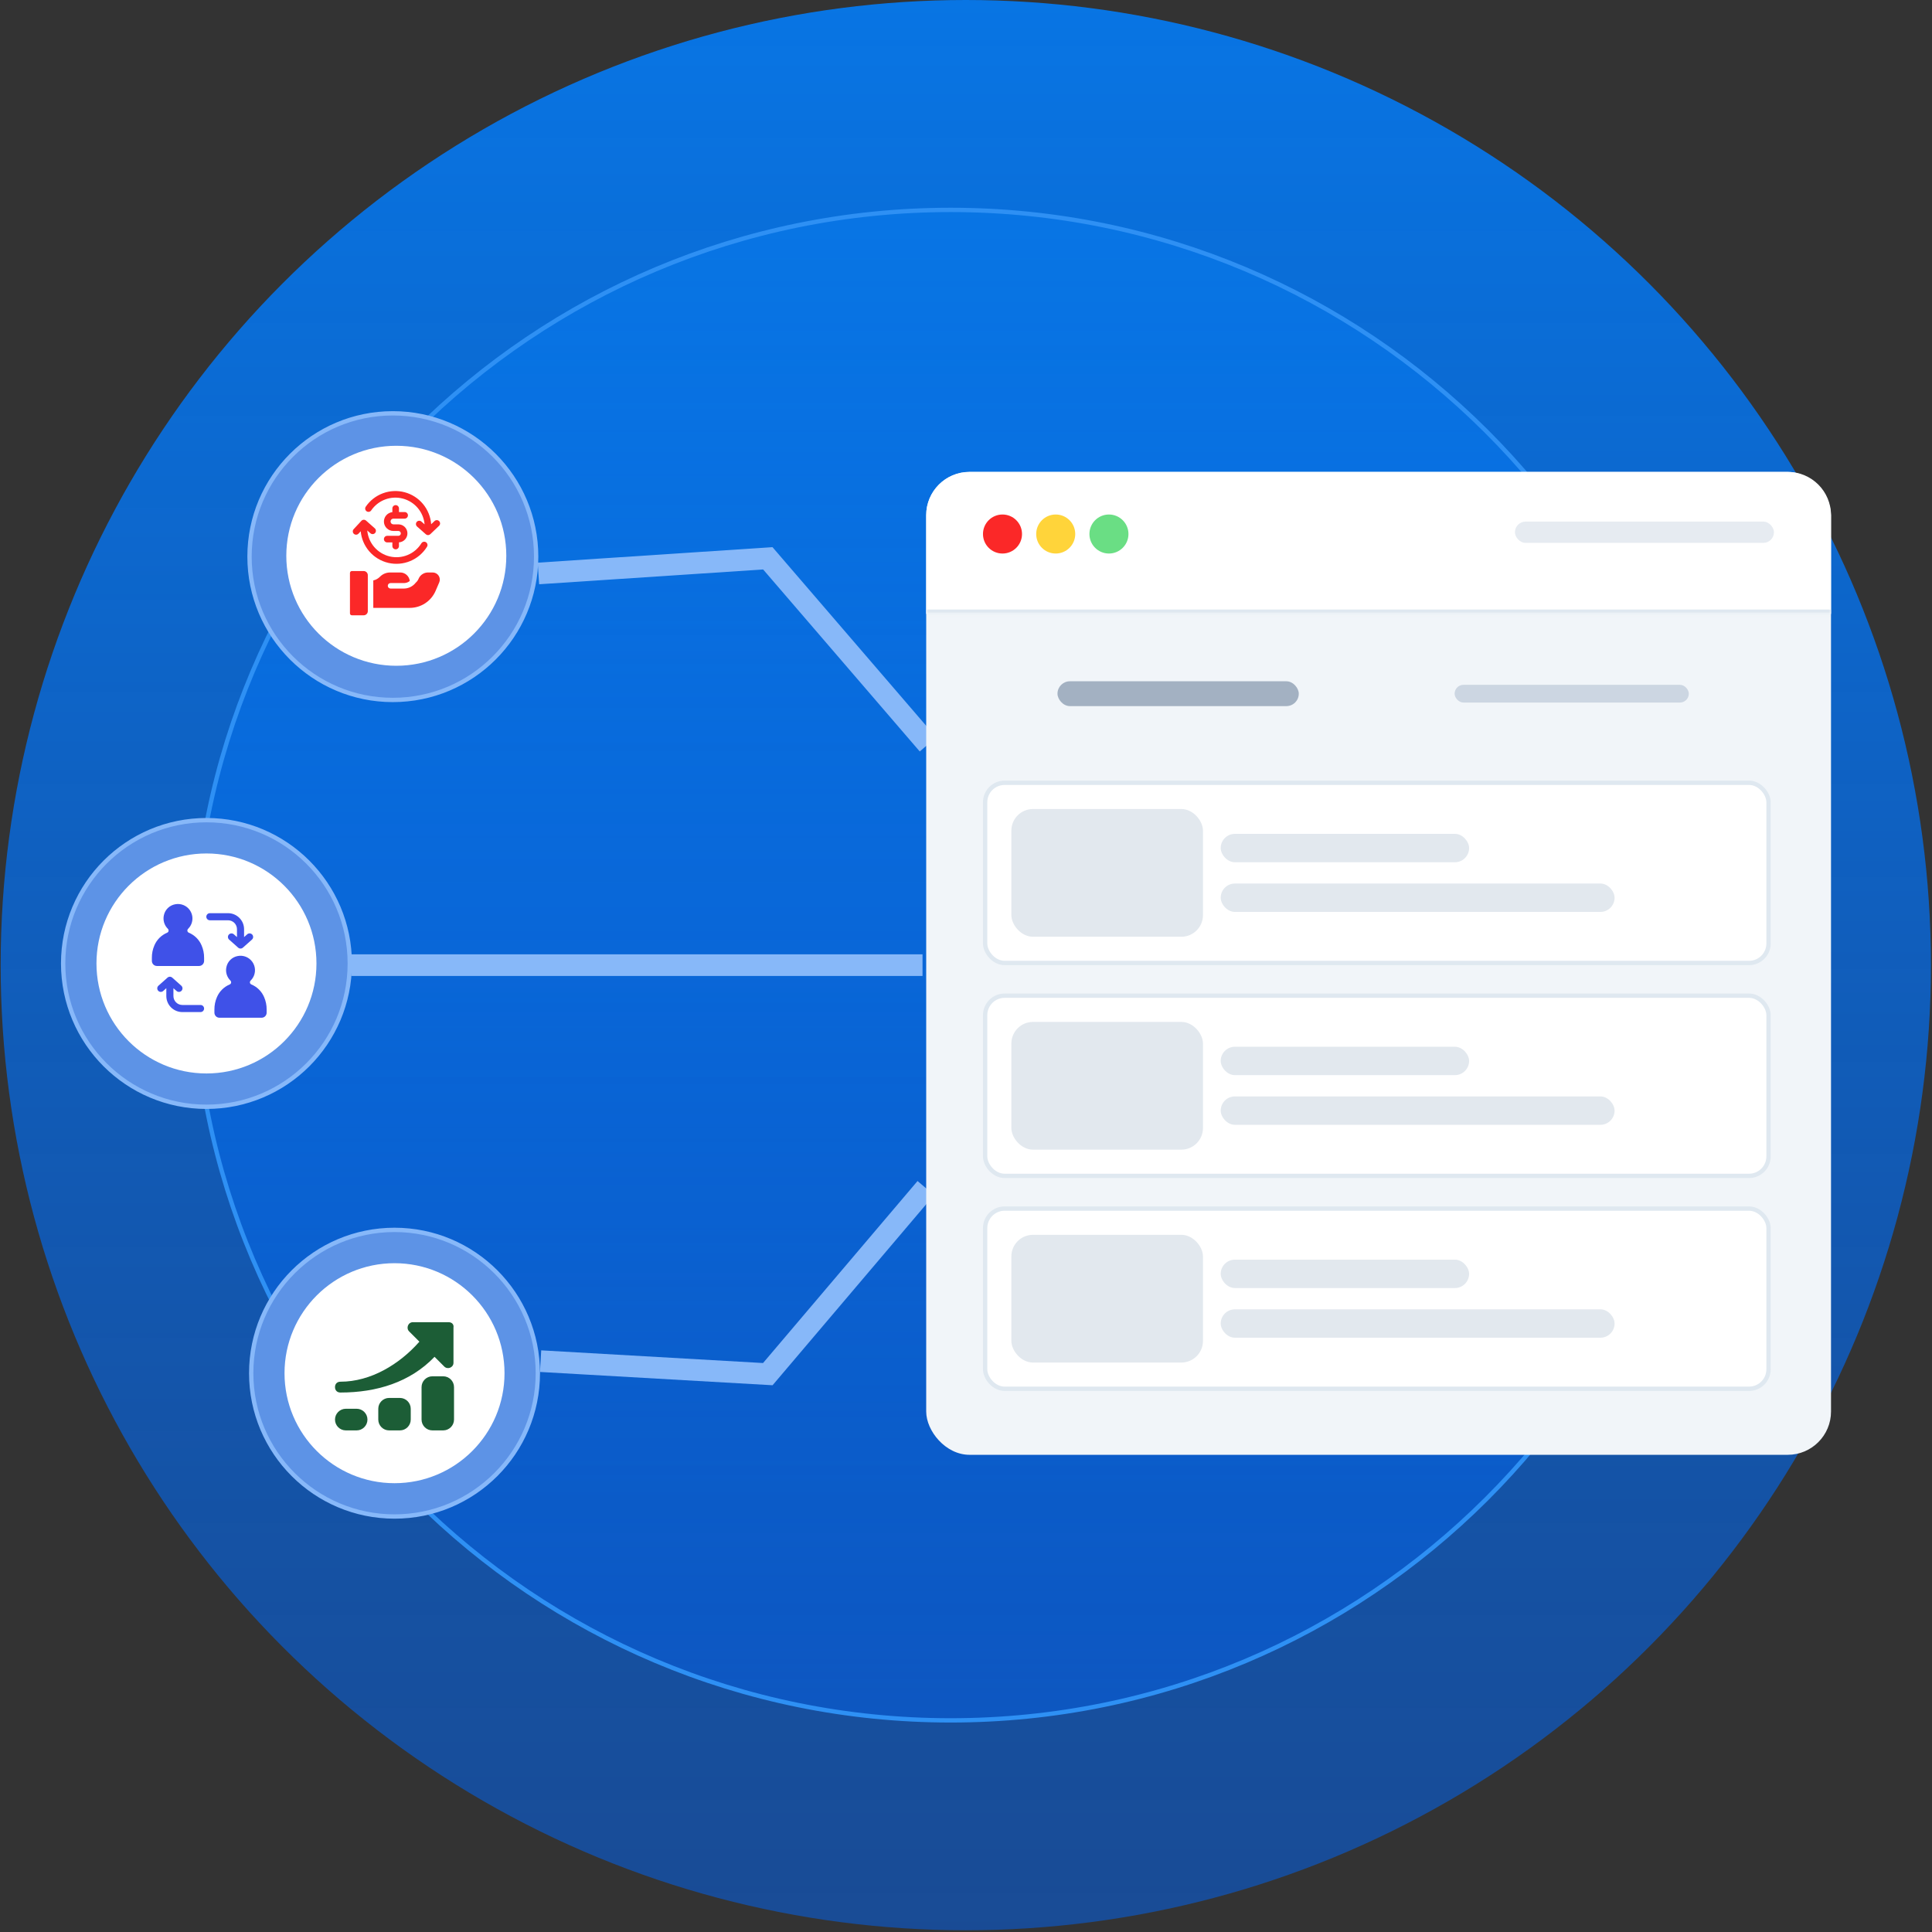 <svg width="592" height="592" viewBox="0 0 592 592" fill="none" xmlns="http://www.w3.org/2000/svg">
<rect x="0" y="0" width="592" height="592" fill="#333333" stroke="none"/>
<circle cx="295.939" cy="295.736" r="295.736" fill="url(#paint0_linear_1208_16953)"/>
<path d="M523.378 295.736C523.378 423.543 419.474 527.153 291.298 527.153C163.122 527.153 59.218 423.543 59.218 295.736C59.218 167.93 163.122 64.319 291.298 64.319C419.474 64.319 523.378 167.93 523.378 295.736Z" fill="url(#paint1_linear_1208_16953)" stroke="#2E90F4" stroke-width="1.326"/>
<circle cx="120.373" cy="170.564" r="43.915" fill="#5D93E6" stroke="#87B8F9" stroke-width="1.326"/>
<circle cx="121.435" cy="170.3" r="33.705" fill="white"/>
<path d="M122.072 164.187H118.648C118.38 164.187 118.123 164.293 117.934 164.482C117.745 164.672 117.638 164.929 117.638 165.197C117.638 165.465 117.745 165.722 117.934 165.911C118.123 166.1 118.38 166.207 118.648 166.207H120.229V167.314C120.229 167.582 120.335 167.839 120.524 168.029C120.714 168.218 120.971 168.324 121.239 168.324C121.507 168.324 121.764 168.218 121.953 168.029C122.142 167.839 122.249 167.582 122.249 167.314V166.189C122.966 166.146 123.639 165.825 124.123 165.294C124.607 164.763 124.865 164.064 124.842 163.346C124.819 162.627 124.517 161.946 124 161.447C123.482 160.948 122.791 160.671 122.072 160.674H120.536C120.305 160.672 120.083 160.579 119.92 160.414C119.757 160.25 119.666 160.027 119.666 159.796C119.666 159.564 119.757 159.342 119.92 159.178C120.083 159.013 120.305 158.92 120.536 158.918H123.989C124.257 158.918 124.514 158.811 124.703 158.622C124.893 158.433 124.999 158.176 124.999 157.908C124.999 157.64 124.893 157.383 124.703 157.193C124.514 157.004 124.257 156.898 123.989 156.898H122.249V155.79C122.249 155.523 122.142 155.266 121.953 155.076C121.764 154.887 121.507 154.78 121.239 154.78C120.971 154.78 120.714 154.887 120.524 155.076C120.335 155.266 120.229 155.523 120.229 155.79V156.929C119.492 157.006 118.812 157.363 118.331 157.927C117.85 158.491 117.604 159.218 117.644 159.957C117.683 160.697 118.005 161.394 118.544 161.903C119.082 162.413 119.795 162.696 120.536 162.694H122.072C122.27 162.694 122.46 162.773 122.6 162.913C122.74 163.053 122.819 163.242 122.819 163.44C122.819 163.638 122.74 163.828 122.6 163.968C122.46 164.108 122.27 164.187 122.072 164.187Z" fill="#FB2828"/>
<path d="M134.569 159.695C134.384 159.501 134.129 159.389 133.862 159.382C133.594 159.376 133.334 159.476 133.14 159.661L132.119 160.634C131.949 158.36 131.076 156.196 129.621 154.44C128.167 152.685 126.202 151.425 124 150.835C121.797 150.245 119.466 150.355 117.329 151.149C115.191 151.942 113.354 153.381 112.07 155.266C111.92 155.487 111.864 155.758 111.914 156.021C111.964 156.283 112.116 156.516 112.336 156.666C112.557 156.817 112.829 156.874 113.091 156.825C113.354 156.776 113.587 156.625 113.738 156.405C114.781 154.874 116.271 153.703 118.006 153.053C119.74 152.403 121.633 152.305 123.425 152.772C125.217 153.24 126.821 154.251 128.016 155.666C129.211 157.081 129.939 158.831 130.101 160.676L129.131 159.818C129.032 159.73 128.916 159.662 128.791 159.619C128.665 159.576 128.532 159.558 128.4 159.566C128.267 159.574 128.138 159.608 128.019 159.666C127.899 159.724 127.793 159.806 127.705 159.905C127.527 160.106 127.437 160.369 127.453 160.636C127.461 160.769 127.495 160.898 127.553 161.017C127.611 161.137 127.693 161.243 127.792 161.331L130.481 163.71C130.67 163.878 130.916 163.968 131.169 163.963C131.422 163.959 131.664 163.859 131.847 163.685L134.534 161.123C134.728 160.939 134.841 160.684 134.847 160.416C134.854 160.149 134.754 159.889 134.569 159.695Z" fill="#FB2828"/>
<path d="M130.514 166.143C130.286 166.002 130.012 165.958 129.751 166.02C129.49 166.081 129.265 166.244 129.124 166.472C128.134 168.079 126.663 169.334 124.92 170.057C123.177 170.78 121.25 170.936 119.413 170.501C117.576 170.067 115.923 169.065 114.689 167.637C113.454 166.209 112.701 164.429 112.536 162.549L113.506 163.407C113.605 163.495 113.721 163.562 113.846 163.605C113.972 163.648 114.105 163.667 114.237 163.658C114.37 163.65 114.499 163.616 114.618 163.558C114.738 163.5 114.844 163.419 114.932 163.319C115.02 163.22 115.088 163.104 115.131 162.979C115.174 162.853 115.192 162.721 115.184 162.588C115.176 162.456 115.142 162.326 115.084 162.207C115.026 162.088 114.944 161.981 114.845 161.893L112.156 159.514C111.958 159.339 111.7 159.249 111.437 159.262C111.173 159.275 110.925 159.39 110.746 159.584L108.369 162.145C108.188 162.341 108.092 162.602 108.102 162.869C108.113 163.136 108.229 163.388 108.425 163.57C108.621 163.752 108.881 163.848 109.148 163.839C109.415 163.829 109.668 163.714 109.85 163.519L110.528 162.788C110.743 165.085 111.674 167.256 113.19 168.994C114.707 170.732 116.731 171.95 118.977 172.474C121.223 172.999 123.578 172.804 125.707 171.917C127.836 171.031 129.633 169.497 130.843 167.533C130.913 167.42 130.959 167.295 130.981 167.164C131.002 167.033 130.997 166.899 130.966 166.77C130.936 166.641 130.88 166.519 130.803 166.412C130.725 166.304 130.627 166.213 130.514 166.143Z" fill="#FB2828"/>
<path d="M111.446 174.979H107.813C107.659 174.979 107.512 175.04 107.404 175.149C107.295 175.257 107.234 175.404 107.234 175.558V187.957C107.234 188.11 107.295 188.257 107.404 188.366C107.512 188.474 107.659 188.535 107.813 188.535H111.446C111.611 188.535 111.775 188.502 111.928 188.439C112.081 188.376 112.22 188.283 112.337 188.166C112.454 188.049 112.546 187.91 112.61 187.757C112.673 187.604 112.706 187.44 112.706 187.275V176.24C112.706 175.905 112.573 175.585 112.337 175.349C112.1 175.112 111.78 174.98 111.446 174.979Z" fill="#FB2828"/>
<path d="M134.407 176.398C134.209 176.096 133.939 175.849 133.621 175.677C133.303 175.506 132.947 175.416 132.586 175.417H131.162C130.538 175.416 129.927 175.601 129.409 175.948C128.89 176.295 128.486 176.789 128.249 177.366C128.06 177.82 127.766 178.223 127.392 178.542C126.976 179.082 126.446 179.524 125.839 179.835C125.233 180.146 124.565 180.319 123.883 180.34L119.663 180.341C119.441 180.341 119.227 180.252 119.07 180.095C118.913 179.937 118.824 179.724 118.824 179.501C118.824 179.279 118.913 179.065 119.07 178.908C119.227 178.751 119.441 178.662 119.663 178.662H123.861C124.485 178.645 125.084 178.418 125.564 178.018C125.483 177.301 125.139 176.638 124.6 176.158C124.06 175.678 123.362 175.414 122.64 175.417H119.545C118.971 175.416 118.402 175.528 117.871 175.747C117.341 175.966 116.858 176.288 116.452 176.695L116.374 176.773C115.829 177.318 115.137 177.691 114.384 177.848V186.265H125.554C127.241 186.266 128.891 185.772 130.299 184.844C131.708 183.917 132.813 182.596 133.478 181.046L134.589 178.459C134.733 178.127 134.791 177.765 134.759 177.406C134.727 177.046 134.606 176.7 134.407 176.398Z" fill="#FB2828"/>
<circle cx="63.264" cy="295.224" r="43.915" fill="#5D93E6" stroke="#87B8F9" stroke-width="1.326"/>
<circle cx="63.264" cy="295.224" r="33.705" fill="white"/>
<path d="M57.84 285.789C57.712 285.734 57.603 285.642 57.527 285.526C57.45 285.41 57.409 285.273 57.409 285.134C57.408 285.034 57.428 284.936 57.467 284.844C57.506 284.752 57.563 284.669 57.635 284.601C57.679 284.559 57.721 284.517 57.753 284.484C57.976 284.249 58.173 283.991 58.34 283.713C58.78 282.979 58.998 282.133 58.968 281.278C58.938 280.423 58.661 279.595 58.171 278.894C57.681 278.193 56.998 277.648 56.205 277.327C55.413 277.005 54.544 276.919 53.703 277.08C52.847 277.23 52.056 277.634 51.432 278.24C50.809 278.846 50.382 279.625 50.207 280.477C50.046 281.21 50.073 281.972 50.287 282.692C50.501 283.412 50.894 284.066 51.429 284.592C51.502 284.661 51.56 284.743 51.601 284.835C51.641 284.927 51.662 285.026 51.664 285.126V285.129C51.665 285.27 51.625 285.408 51.548 285.525C51.472 285.643 51.362 285.735 51.233 285.791C49.467 286.523 48.058 287.918 47.31 289.678C46.785 290.883 46.521 292.186 46.537 293.5V294.448C46.537 294.858 46.7 295.251 46.99 295.541C47.28 295.831 47.673 295.994 48.083 295.994H60.993C61.403 295.994 61.796 295.831 62.086 295.541C62.376 295.251 62.539 294.858 62.539 294.448V293.491C62.555 292.177 62.291 290.875 61.764 289.67C61.016 287.912 59.606 286.519 57.84 285.789Z" fill="#3F51E8"/>
<path d="M80.929 305.53C80.18 303.772 78.771 302.378 77.005 301.648C76.877 301.593 76.768 301.502 76.691 301.385C76.615 301.269 76.574 301.133 76.574 300.993C76.573 300.894 76.593 300.795 76.631 300.703C76.67 300.612 76.727 300.529 76.799 300.46C76.844 300.418 76.886 300.377 76.918 300.344C77.141 300.109 77.338 299.85 77.505 299.572C77.945 298.838 78.163 297.993 78.133 297.138C78.103 296.283 77.826 295.454 77.336 294.753C76.846 294.052 76.163 293.508 75.37 293.186C74.577 292.864 73.708 292.779 72.868 292.94C72.012 293.09 71.22 293.494 70.597 294.099C69.973 294.705 69.546 295.484 69.372 296.336C69.21 297.069 69.238 297.832 69.452 298.551C69.665 299.271 70.059 299.925 70.594 300.451C70.667 300.52 70.725 300.603 70.765 300.694C70.805 300.786 70.827 300.885 70.829 300.985V300.989C70.83 301.129 70.79 301.267 70.713 301.384C70.636 301.502 70.527 301.595 70.398 301.65C68.631 302.382 67.223 303.778 66.475 305.537C65.949 306.742 65.686 308.045 65.701 309.359V310.307C65.701 310.51 65.742 310.711 65.819 310.899C65.897 311.086 66.011 311.257 66.154 311.401C66.298 311.544 66.469 311.658 66.656 311.736C66.844 311.813 67.045 311.853 67.248 311.853H80.157C80.36 311.853 80.561 311.813 80.749 311.736C80.937 311.658 81.107 311.544 81.251 311.401C81.394 311.257 81.508 311.086 81.586 310.899C81.664 310.711 81.704 310.51 81.704 310.307V309.35C81.719 308.036 81.455 306.734 80.929 305.53Z" fill="#3F51E8"/>
<path d="M61.448 307.943H55.876C55.15 307.942 54.455 307.654 53.942 307.141C53.429 306.628 53.14 305.932 53.14 305.207V302.802L54.106 303.662C54.321 303.854 54.604 303.952 54.892 303.935C55.18 303.918 55.45 303.788 55.642 303.572C55.834 303.356 55.932 303.074 55.915 302.785C55.898 302.497 55.767 302.228 55.552 302.036L52.775 299.564C52.575 299.387 52.318 299.289 52.051 299.289C51.785 299.289 51.528 299.387 51.328 299.564L48.551 302.036C48.336 302.228 48.205 302.497 48.188 302.785C48.18 302.928 48.2 303.071 48.247 303.206C48.294 303.341 48.367 303.465 48.461 303.572C48.556 303.679 48.671 303.766 48.8 303.828C48.929 303.89 49.068 303.927 49.211 303.935C49.499 303.952 49.782 303.854 49.997 303.662L50.964 302.802V305.207C50.965 306.509 51.483 307.758 52.404 308.678C53.325 309.599 54.573 310.117 55.876 310.119H61.448C61.736 310.119 62.013 310.004 62.217 309.8C62.421 309.596 62.536 309.319 62.536 309.031C62.536 308.742 62.421 308.466 62.217 308.262C62.013 308.058 61.736 307.943 61.448 307.943Z" fill="#3F51E8"/>
<path d="M72.614 284.727V287.141L71.649 286.282C71.433 286.092 71.151 285.996 70.865 286.013C70.578 286.031 70.31 286.161 70.119 286.376C69.928 286.59 69.829 286.871 69.845 287.158C69.861 287.445 69.989 287.714 70.202 287.906L72.979 290.379C73.178 290.556 73.435 290.654 73.702 290.654C73.969 290.654 74.226 290.556 74.425 290.379L77.203 287.907C77.418 287.715 77.549 287.446 77.566 287.158C77.583 286.87 77.484 286.587 77.293 286.371C77.101 286.156 76.831 286.025 76.543 286.008C76.255 285.991 75.972 286.09 75.757 286.281L74.79 287.141V284.727C74.789 283.425 74.271 282.177 73.35 281.256C72.43 280.335 71.181 279.817 69.879 279.815H64.306C64.017 279.815 63.741 279.93 63.537 280.134C63.333 280.338 63.218 280.615 63.218 280.903C63.218 281.192 63.333 281.469 63.537 281.673C63.741 281.877 64.017 281.991 64.306 281.991H69.879C70.604 281.992 71.3 282.281 71.812 282.794C72.325 283.306 72.614 284.002 72.614 284.727Z" fill="#3F51E8"/>
<circle cx="120.888" cy="420.773" r="43.915" fill="#5D93E6" stroke="#87B8F9" stroke-width="1.326"/>
<circle cx="120.888" cy="420.773" r="33.705" fill="white"/>
<path d="M109.281 431.669H105.965C104.142 431.669 102.65 433.161 102.65 434.984C102.65 436.808 104.142 438.3 105.965 438.3H109.281C111.104 438.3 112.596 436.808 112.596 434.984C112.596 433.161 111.104 431.669 109.281 431.669Z" fill="#1C5D36"/>
<path d="M122.543 428.354H119.227C117.404 428.354 115.912 429.845 115.912 431.669V434.984C115.912 436.808 117.404 438.3 119.227 438.3H122.543C124.366 438.3 125.858 436.808 125.858 434.984V431.669C125.858 429.845 124.366 428.354 122.543 428.354Z" fill="#1C5D36"/>
<path d="M135.804 421.723H132.489C130.665 421.723 129.173 423.215 129.173 425.038V434.984C129.173 436.808 130.665 438.3 132.489 438.3H135.804C137.628 438.3 139.12 436.808 139.12 434.984V425.038C139.12 423.215 137.628 421.723 135.804 421.723Z" fill="#1C5D36"/>
<path d="M137.462 405.146H126.521C125.029 405.146 124.366 406.969 125.361 407.964L128.51 411.113C122.377 418.076 113.591 423.38 104.308 423.38C103.313 423.38 102.65 424.043 102.65 425.038C102.65 426.033 103.313 426.696 104.308 426.696C115.414 426.696 125.692 423.546 133.152 415.755L136.136 418.739C137.13 419.733 138.954 419.07 138.954 417.578V406.803C139.12 405.809 138.457 405.146 137.462 405.146Z" fill="#1C5D36"/>
<path d="M107.623 295.736H282.678" stroke="#87B8F9" stroke-width="6.631"/>
<path d="M164.985 175.718L235.272 171.076L284.341 228.102" stroke="#87B8F9" stroke-width="6.631"/>
<path d="M165.648 417.081L235.272 421.06L283.678 364.034" stroke="#87B8F9" stroke-width="6.631"/>
<rect x="283.805" y="144.606" width="277.253" height="301.173" rx="13.262" fill="#F1F5F9"/>
<mask id="path-26-inside-1_1208_16953" fill="white">
<path d="M283.805 157.868C283.805 150.544 289.742 144.606 297.066 144.606H547.796C555.12 144.606 561.057 150.544 561.057 157.868V188.097H283.805V157.868Z"/>
</mask>
<path d="M283.805 157.868C283.805 150.544 289.742 144.606 297.066 144.606H547.796C555.12 144.606 561.057 150.544 561.057 157.868V188.097H283.805V157.868Z" fill="white"/>
<path d="M283.805 144.606H561.057H283.805ZM561.057 189.423H283.805V186.771H561.057V189.423ZM283.805 188.097V144.606V188.097ZM561.057 144.606V188.097V144.606Z" fill="#DFE8F0" mask="url(#path-26-inside-1_1208_16953)"/>
<circle cx="307.182" cy="163.633" r="5.98" fill="#FB2828"/>
<circle cx="323.491" cy="163.633" r="5.98" fill="#FFD43A"/>
<circle cx="339.8" cy="163.633" r="5.98" fill="#6ADE84"/>
<rect x="464.205" y="159.828" width="79.37" height="6.524" rx="3.262" fill="#E6EBF1"/>
<rect x="324.034" y="208.755" width="73.934" height="7.611" rx="3.805" fill="#A3B1C2"/>
<rect x="301.865" y="239.861" width="240.047" height="55.212" rx="5.968" fill="white" stroke="#DFE8F0" stroke-width="1.326"/>
<rect x="309.901" y="247.896" width="58.712" height="39.142" rx="6.631" fill="#E2E8EE"/>
<rect x="374.049" y="255.507" width="76.109" height="8.698" rx="4.349" fill="#E2E8EE"/>
<rect x="374.049" y="270.729" width="120.687" height="8.698" rx="4.349" fill="#E2E8EE"/>
<rect x="301.865" y="305.098" width="240.047" height="55.212" rx="5.968" fill="white" stroke="#DFE8F0" stroke-width="1.326"/>
<rect x="309.901" y="313.133" width="58.712" height="39.142" rx="6.631" fill="#E2E8EE"/>
<rect x="374.049" y="320.743" width="76.109" height="8.698" rx="4.349" fill="#E2E8EE"/>
<rect x="374.049" y="335.965" width="120.687" height="8.698" rx="4.349" fill="#E2E8EE"/>
<rect x="301.865" y="370.333" width="240.047" height="55.212" rx="5.968" fill="white" stroke="#DFE8F0" stroke-width="1.326"/>
<rect x="309.9" y="378.368" width="58.712" height="39.142" rx="6.631" fill="#E2E8EE"/>
<rect x="374.049" y="385.979" width="76.109" height="8.698" rx="4.349" fill="#E2E8EE"/>
<rect x="374.049" y="401.2" width="120.687" height="8.698" rx="4.349" fill="#E2E8EE"/>
<rect x="445.721" y="209.842" width="71.76" height="5.436" rx="2.718" fill="#CCD6E2"/>
<defs>
<linearGradient id="paint0_linear_1208_16953" x1="295.939" y1="0" x2="295.939" y2="591.473" gradientUnits="userSpaceOnUse">
<stop stop-color="#0875E4"/>
<stop offset="1" stop-color="#065CD9" stop-opacity="0.59"/>
</linearGradient>
<linearGradient id="paint1_linear_1208_16953" x1="291.298" y1="63.656" x2="291.298" y2="527.816" gradientUnits="userSpaceOnUse">
<stop stop-color="#0875E4"/>
<stop offset="1" stop-color="#065CD9" stop-opacity="0.59"/>
</linearGradient>
</defs>
</svg>
